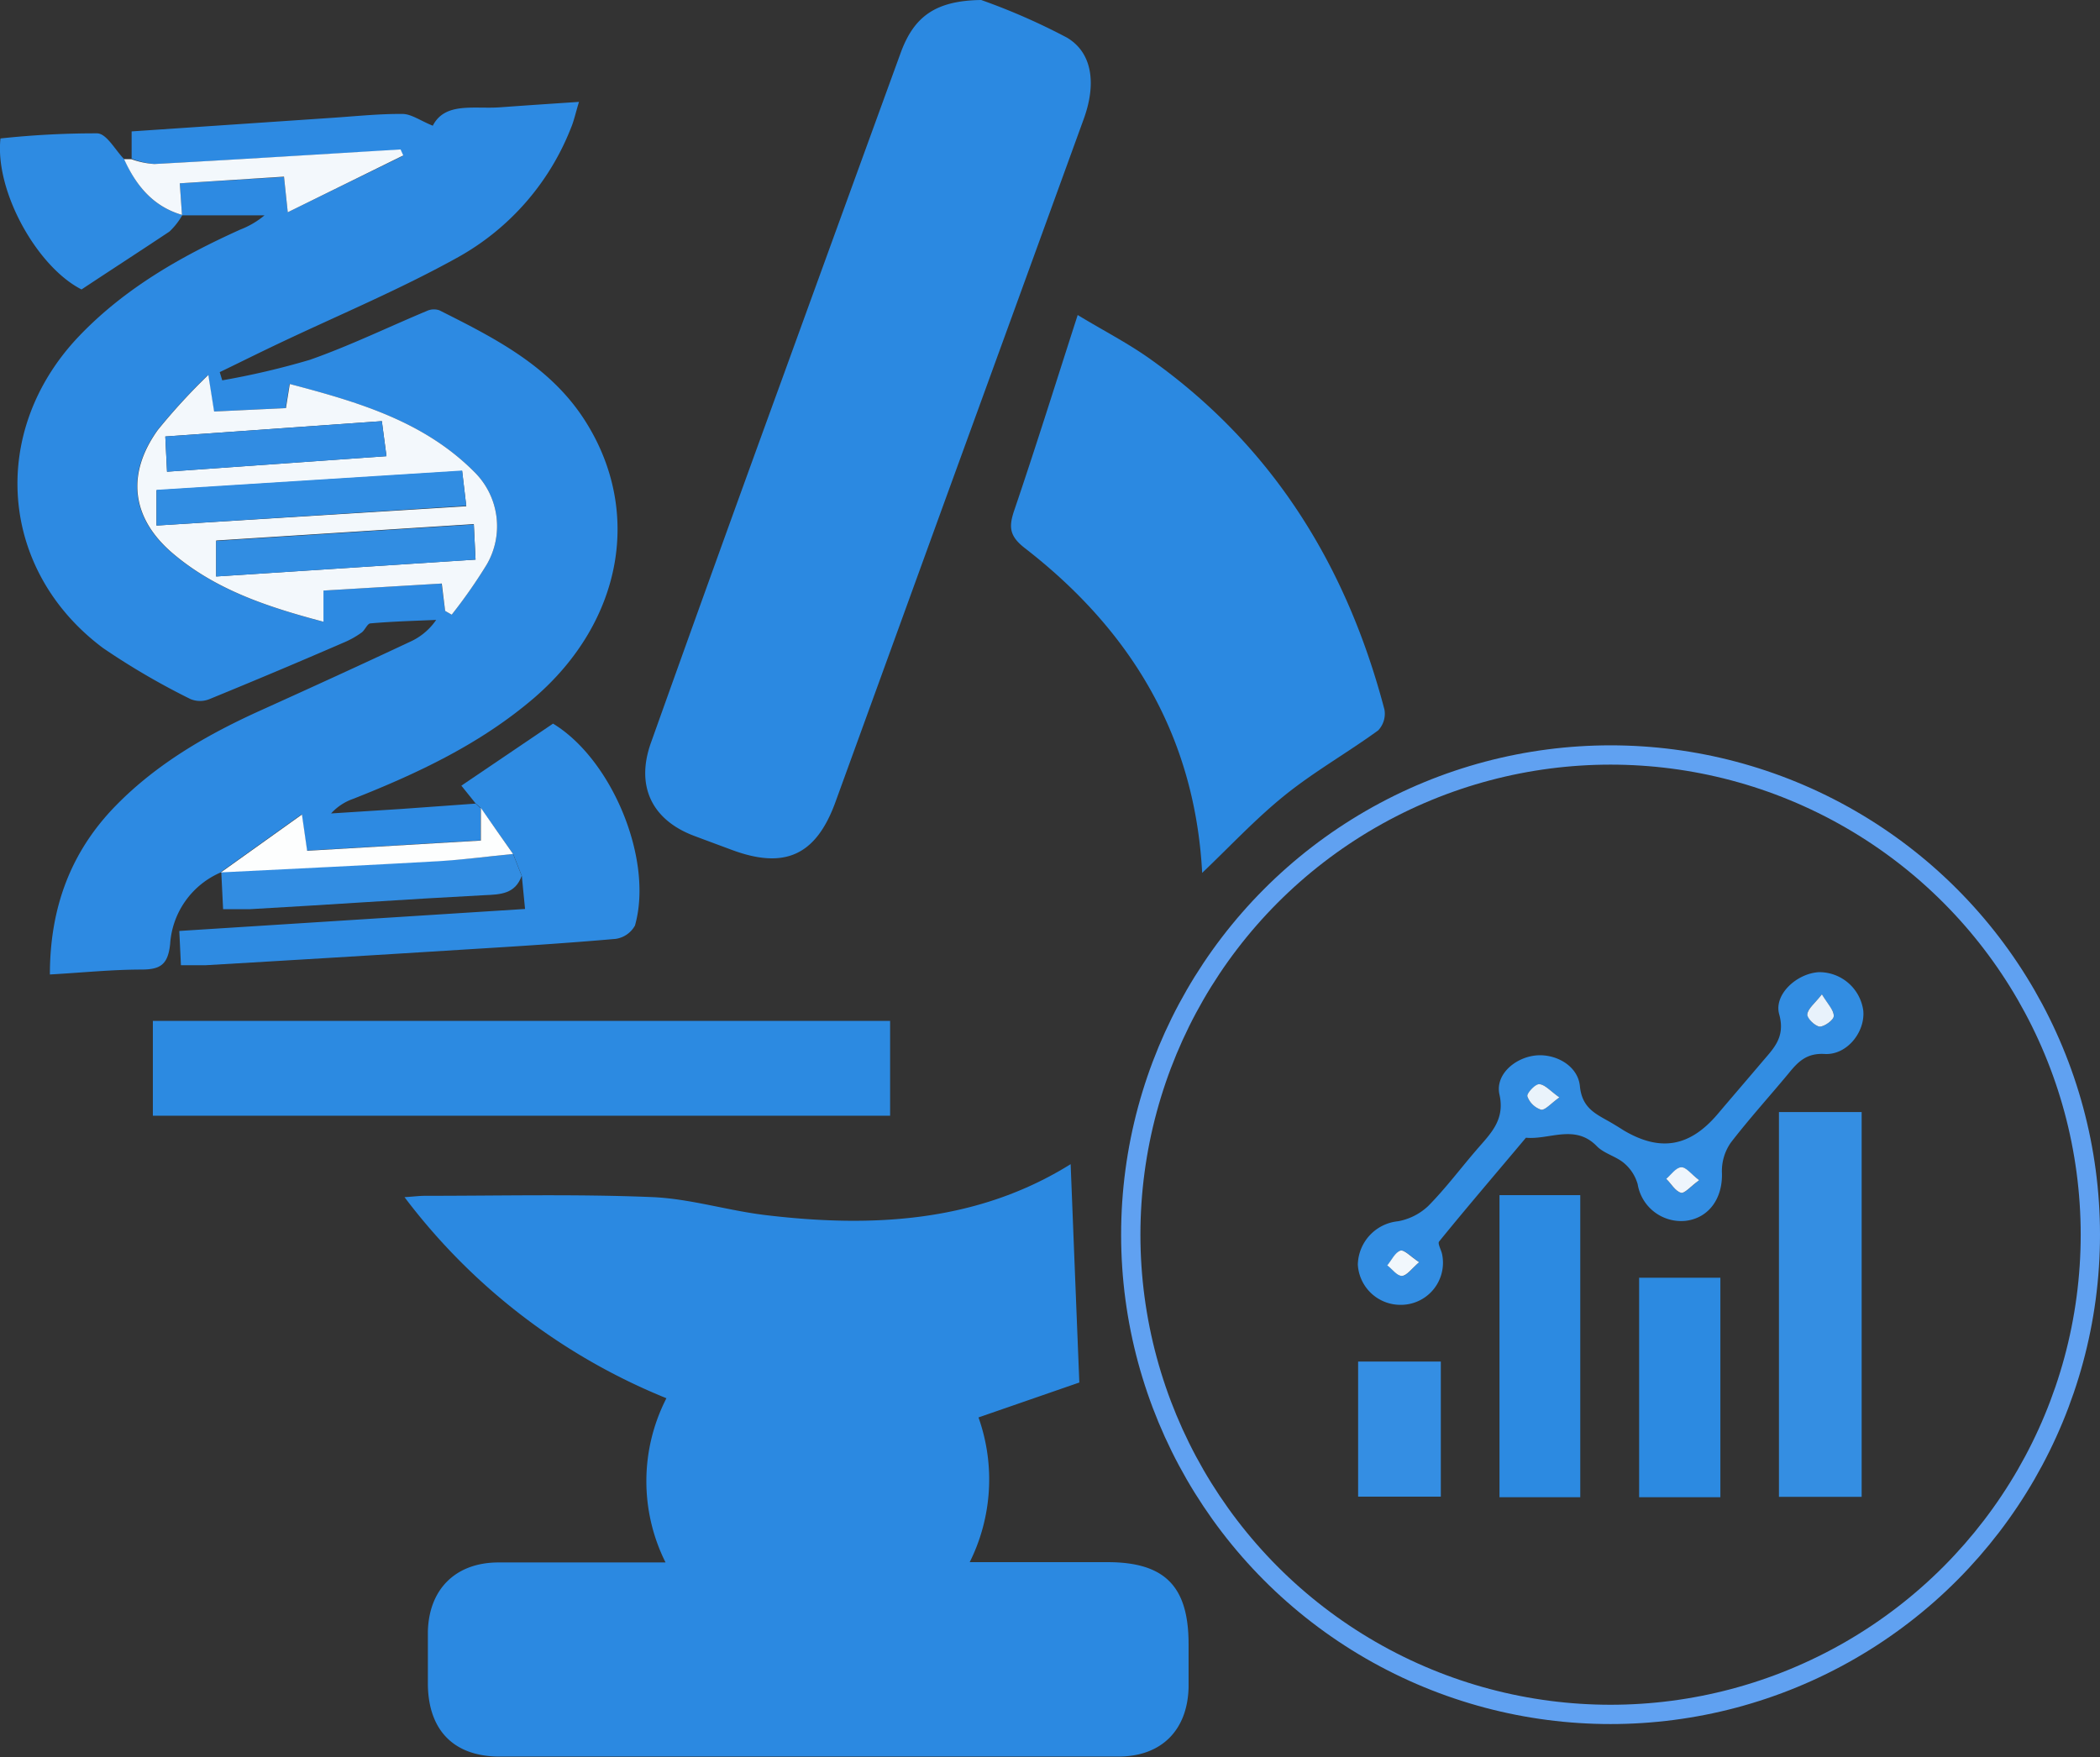 <svg xmlns="http://www.w3.org/2000/svg" viewBox="0 0 217.62 182.11"><rect x="0" y="0" width="217.62" height="182.11" fill="#333333" stroke="none"/><defs><style>.cls-1{fill:#2b89e1;}.cls-2{fill:#2d8ae2;}.cls-3{fill:#2c8ae1;}.cls-4{fill:#2e8be2;}.cls-5{fill:#328de2;}.cls-6{fill:#f3f8fc;}.cls-7{fill:#fdfefe;}.cls-8{fill:#318de2;}.cls-9{fill:#318ce2;}.cls-10{fill:#348ee2;}.cls-11{fill:#348ee3;}.cls-12{fill:#e8f2fb;}.cls-13{fill:#eaf3fb;}.cls-14{fill:#eef5fc;}.cls-15{fill:#f1f7fc;}.cls-16{fill:none;stroke:#60a1f1;stroke-miterlimit:10;stroke-width:2px;}</style></defs><g id="Layer_2" data-name="Layer 2"><g id="Layer_1-2" data-name="Layer 1"><path class="cls-1" d="M69.06,144.92a64.16,64.16,0,0,1-27.14-20.84c.95-.06,1.54-.14,2.13-.14,7.81,0,15.64-.19,23.45.13,3.94.15,7.82,1.38,11.76,1.86,11.12,1.34,22,.77,31.69-5.27.29,7.35.58,14.67.9,22.63l-10.45,3.62a19.22,19.22,0,0,1-.91,15h14.27c5.93,0,8.4,2.48,8.41,8.45,0,1.52,0,3,0,4.56-.12,4.43-2.83,7.13-7.25,7.14q-19.74,0-39.49,0-12.33,0-24.65,0c-4.71,0-7.37-2.68-7.44-7.43,0-1.84,0-3.68,0-5.52.1-4.38,2.85-7.14,7.25-7.17,5.66,0,11.32,0,17.38,0A18.83,18.83,0,0,1,69.06,144.92Z"/><path class="cls-2" d="M22.93,90.4a8.69,8.69,0,0,0-5.3,7.46c-.23,2.11-1,2.62-2.94,2.63-3.09,0-6.17.32-9.52.51,0-6.9,2.15-12.71,6.82-17.49,4.3-4.4,9.54-7.41,15.11-9.92,5.22-2.36,10.43-4.74,15.62-7.18a6.5,6.5,0,0,0,2.48-2.16c-2.27.1-4.54.16-6.8.36-.35,0-.59.77-1,1a9.08,9.08,0,0,1-1.81,1c-4.61,2-9.22,3.94-13.86,5.84a2.58,2.58,0,0,1-2,0,74.72,74.72,0,0,1-9.06-5.29C-.14,59.08-1.19,44.63,8.24,34.79c4.73-4.93,10.53-8.23,16.67-11a8.85,8.85,0,0,0,2.5-1.47h-8.5l-.05,0L18.63,19l10.8-.66L29.82,22l11.93-5.84-.28-.62C33,16,24.47,16.57,16,17a8.58,8.58,0,0,1-2.36-.55V13.62l20.66-1.4c2.46-.16,4.93-.43,7.4-.41.92,0,1.84.69,3.15,1.22,1.27-2.49,4.27-1.71,7-1.91S57,10.76,60,10.56c-.35,1.14-.53,2-.84,2.72A26.33,26.33,0,0,1,47.59,26.59C41.48,30,35,32.69,28.68,35.7c-2,.95-3.94,1.92-5.91,2.87l.26.85a81.13,81.13,0,0,0,9.09-2.13c4.12-1.45,8.07-3.37,12.11-5.06a1.74,1.74,0,0,1,1.3-.07c5.65,2.84,11.32,5.69,14.94,11.2,6.19,9.45,4.08,21.07-5.15,29-5.54,4.74-12,7.78-18.7,10.43a5.55,5.55,0,0,0-2.31,1.52l7.34-.47,7.63-.55.52.47V87.1l-18,1.06-.54-3.76-8.4,6Zm23.2-27.08.68.39a53.49,53.49,0,0,0,3.62-5.18A7.9,7.9,0,0,0,49.24,49C44,43.68,37.14,41.67,30,39.8l-.4,2.5-7.44.35-.6-3.79a63.62,63.62,0,0,0-5.24,5.71c-3.27,4.57-2.74,9.11,1.53,12.76,4.44,3.79,9.85,5.58,15.64,7.11V61.21l12.26-.73Z"/><path class="cls-1" d="M101.68,0a66.19,66.19,0,0,1,8.87,3.89c2.69,1.58,3.06,4.85,1.76,8.43q-7.19,19.8-14.4,39.6Q92.23,67.57,86.55,83.2c-2,5.44-5.22,6.92-10.68,4.9-1.34-.5-2.7-1-4-1.49-4.34-1.66-6-5.17-4.42-9.61Q74.16,58.19,81,39.41q6.17-17,12.36-34C94.71,1.78,96.87.06,101.68,0Z"/><path class="cls-1" d="M124.58,90.47c-.76-14.24-7.42-25.16-18.35-33.64-1.61-1.24-1.72-2.18-1.13-3.92,2.23-6.56,4.3-13.19,6.58-20.26,2.73,1.66,5.38,3,7.79,4.76,12.53,9,20.12,21.35,24,36.14a2.51,2.51,0,0,1-.65,2.15c-3.16,2.3-6.58,4.24-9.62,6.68S127.51,87.68,124.58,90.47Z"/><path class="cls-3" d="M15.84,115.64v-9.83h76.4v9.83Z"/><path class="cls-4" d="M49.8,83.73l-.52-.47-1.47-1.83L57.31,75c6.12,3.71,10.43,14.12,8.49,20.93a2.73,2.73,0,0,1-2,1.38c-5.24.46-10.49.79-15.75,1.11q-13.37.84-26.74,1.62c-.78,0-1.56,0-2.56,0l-.17-3.55,35.83-2.28c-.12-1.23-.23-2.32-.33-3.41-.3-.76-.6-1.52-.89-2.27C52.05,86.91,50.92,85.32,49.8,83.73Z"/><path class="cls-4" d="M18.86,22.27l.05,0A7.27,7.27,0,0,1,17.56,24c-3,2-6,3.94-9.11,6-4.61-2.34-9-10.19-8.4-15.65a91.86,91.86,0,0,1,10-.53c1,0,1.89,1.75,2.84,2.7C14.09,19.22,15.84,21.4,18.86,22.27Z"/><path class="cls-5" d="M53.17,88.51c.29.75.59,1.51.89,2.27-.67,1.87-2.17,1.93-3.85,2-8.1.42-16.19,1-24.28,1.45-.86,0-1.72,0-2.81,0-.07-1.37-.13-2.61-.19-3.86l0,0c7.51-.38,15-.73,22.54-1.16C48,89.11,50.59,88.76,53.17,88.51Z"/><path class="cls-6" d="M18.86,22.27c-3-.87-4.77-3.05-6-5.77l.76,0A8.58,8.58,0,0,0,16,17c8.51-.46,17-1,25.51-1.51l.28.62L29.82,22l-.39-3.69L18.63,19Z"/><path class="cls-6" d="M46.13,63.32l-.35-2.84-12.26.73v3.23c-5.79-1.53-11.2-3.32-15.64-7.11-4.27-3.65-4.8-8.19-1.53-12.76a63.62,63.62,0,0,1,5.24-5.71l.6,3.79,7.44-.35.4-2.5C37.14,41.67,44,43.68,49.24,49a7.9,7.9,0,0,1,1.19,9.53,53.49,53.49,0,0,1-3.62,5.18ZM16.22,54.47l32.1-2-.43-3.65-31.67,2Zm6.18,5.28L49.28,58l-.18-3.68-26.7,1.7ZM17.31,48.89l22.74-1.61-.48-3.63L17.13,45.24Z"/><path class="cls-7" d="M53.17,88.51c-2.58.25-5.16.6-7.74.75-7.51.43-15,.78-22.54,1.16l8.4-6,.54,3.76,18-1.06V83.73C50.92,85.32,52.05,86.91,53.17,88.51Z"/><path class="cls-8" d="M16.22,54.47v-3.7l31.67-2,.43,3.65Z"/><path class="cls-8" d="M22.4,59.75V56.06l26.7-1.7L49.28,58Z"/><path class="cls-9" d="M17.31,48.89l-.18-3.65,22.44-1.59.48,3.63Z"/><path class="cls-10" d="M184.35,155.14V115.26h8.57v39.88Z"/><path class="cls-5" d="M145.14,135.24a4.42,4.42,0,0,1-4.43-4.17,4.62,4.62,0,0,1,4.15-4.49A6.13,6.13,0,0,0,148,125c1.79-1.81,3.33-3.87,5-5.81,1.42-1.66,3-3.08,2.38-5.78-.42-2,1.53-3.72,3.63-4s4.5,1,4.71,3.15,1.45,2.8,2.91,3.61c.55.31,1.1.65,1.65,1,3.8,2.24,6.86,1.69,9.75-1.74,1.5-1.77,3-3.51,4.51-5.29,1.19-1.42,2.51-2.58,1.84-5-.59-2.07,1.83-4.26,4.12-4.38a4.6,4.6,0,0,1,4.59,4c.2,2.2-1.69,4.61-4,4.48-1.86-.11-2.75.79-3.73,2-2,2.41-4.09,4.71-6,7.19a5.14,5.14,0,0,0-.92,3.1c.1,2.61-1.3,4.69-3.73,5a4.57,4.57,0,0,1-5-3.79,4.43,4.43,0,0,0-1.39-2.17c-.83-.72-2.08-1-2.83-1.76-2.27-2.35-4.91-.66-7.36-.89-3,3.58-6.06,7.14-9,10.76-.17.22.24.89.32,1.35A4.36,4.36,0,0,1,145.14,135.24Zm43.66-32.18c-.73.94-1.45,1.47-1.51,2.07,0,.4.8,1.24,1.28,1.27s1.45-.68,1.46-1.09C190.05,104.71,189.41,104.09,188.8,103.06Zm-27.2,10.68c-.93-.65-1.49-1.33-2.09-1.37-.41,0-1.32,1-1.23,1.26a2.25,2.25,0,0,0,1.41,1.38C160.11,115.1,160.71,114.37,161.6,113.74Zm14.48,8.58c-.87-.66-1.41-1.38-1.88-1.34s-1,.77-1.53,1.2c.5.51.93,1.27,1.52,1.44C174.57,123.73,175.2,123,176.08,122.32Zm-29,8.5c-.87-.57-1.53-1.31-1.93-1.2-.56.17-.92,1-1.37,1.53.51.39,1,1.11,1.52,1.09S146.28,131.49,147.06,130.82Z"/><path class="cls-3" d="M155.39,155.18V123.87h8.37v31.31Z"/><path class="cls-3" d="M169.86,132.43h8.42v22.75h-8.42Z"/><path class="cls-11" d="M140.74,155.12v-14h8.57v14Z"/><path class="cls-12" d="M188.8,103.06c.61,1,1.25,1.65,1.23,2.25,0,.41-1,1.12-1.46,1.09s-1.33-.87-1.28-1.27C187.35,104.53,188.07,104,188.8,103.06Z"/><path class="cls-13" d="M161.6,113.74c-.89.63-1.49,1.36-1.91,1.27a2.25,2.25,0,0,1-1.41-1.38c-.09-.3.82-1.29,1.23-1.26C160.11,112.41,160.67,113.09,161.6,113.74Z"/><path class="cls-14" d="M176.08,122.32c-.88.64-1.51,1.41-1.89,1.3-.59-.17-1-.93-1.52-1.44.5-.43,1-1.16,1.53-1.2S175.21,121.66,176.08,122.32Z"/><path class="cls-15" d="M147.06,130.82c-.78.67-1.27,1.4-1.78,1.42s-1-.7-1.52-1.09c.45-.54.81-1.36,1.37-1.53C145.53,129.51,146.19,130.25,147.06,130.82Z"/><circle class="cls-16" cx="166.9" cy="127.97" r="49.72"/></g></g></svg>